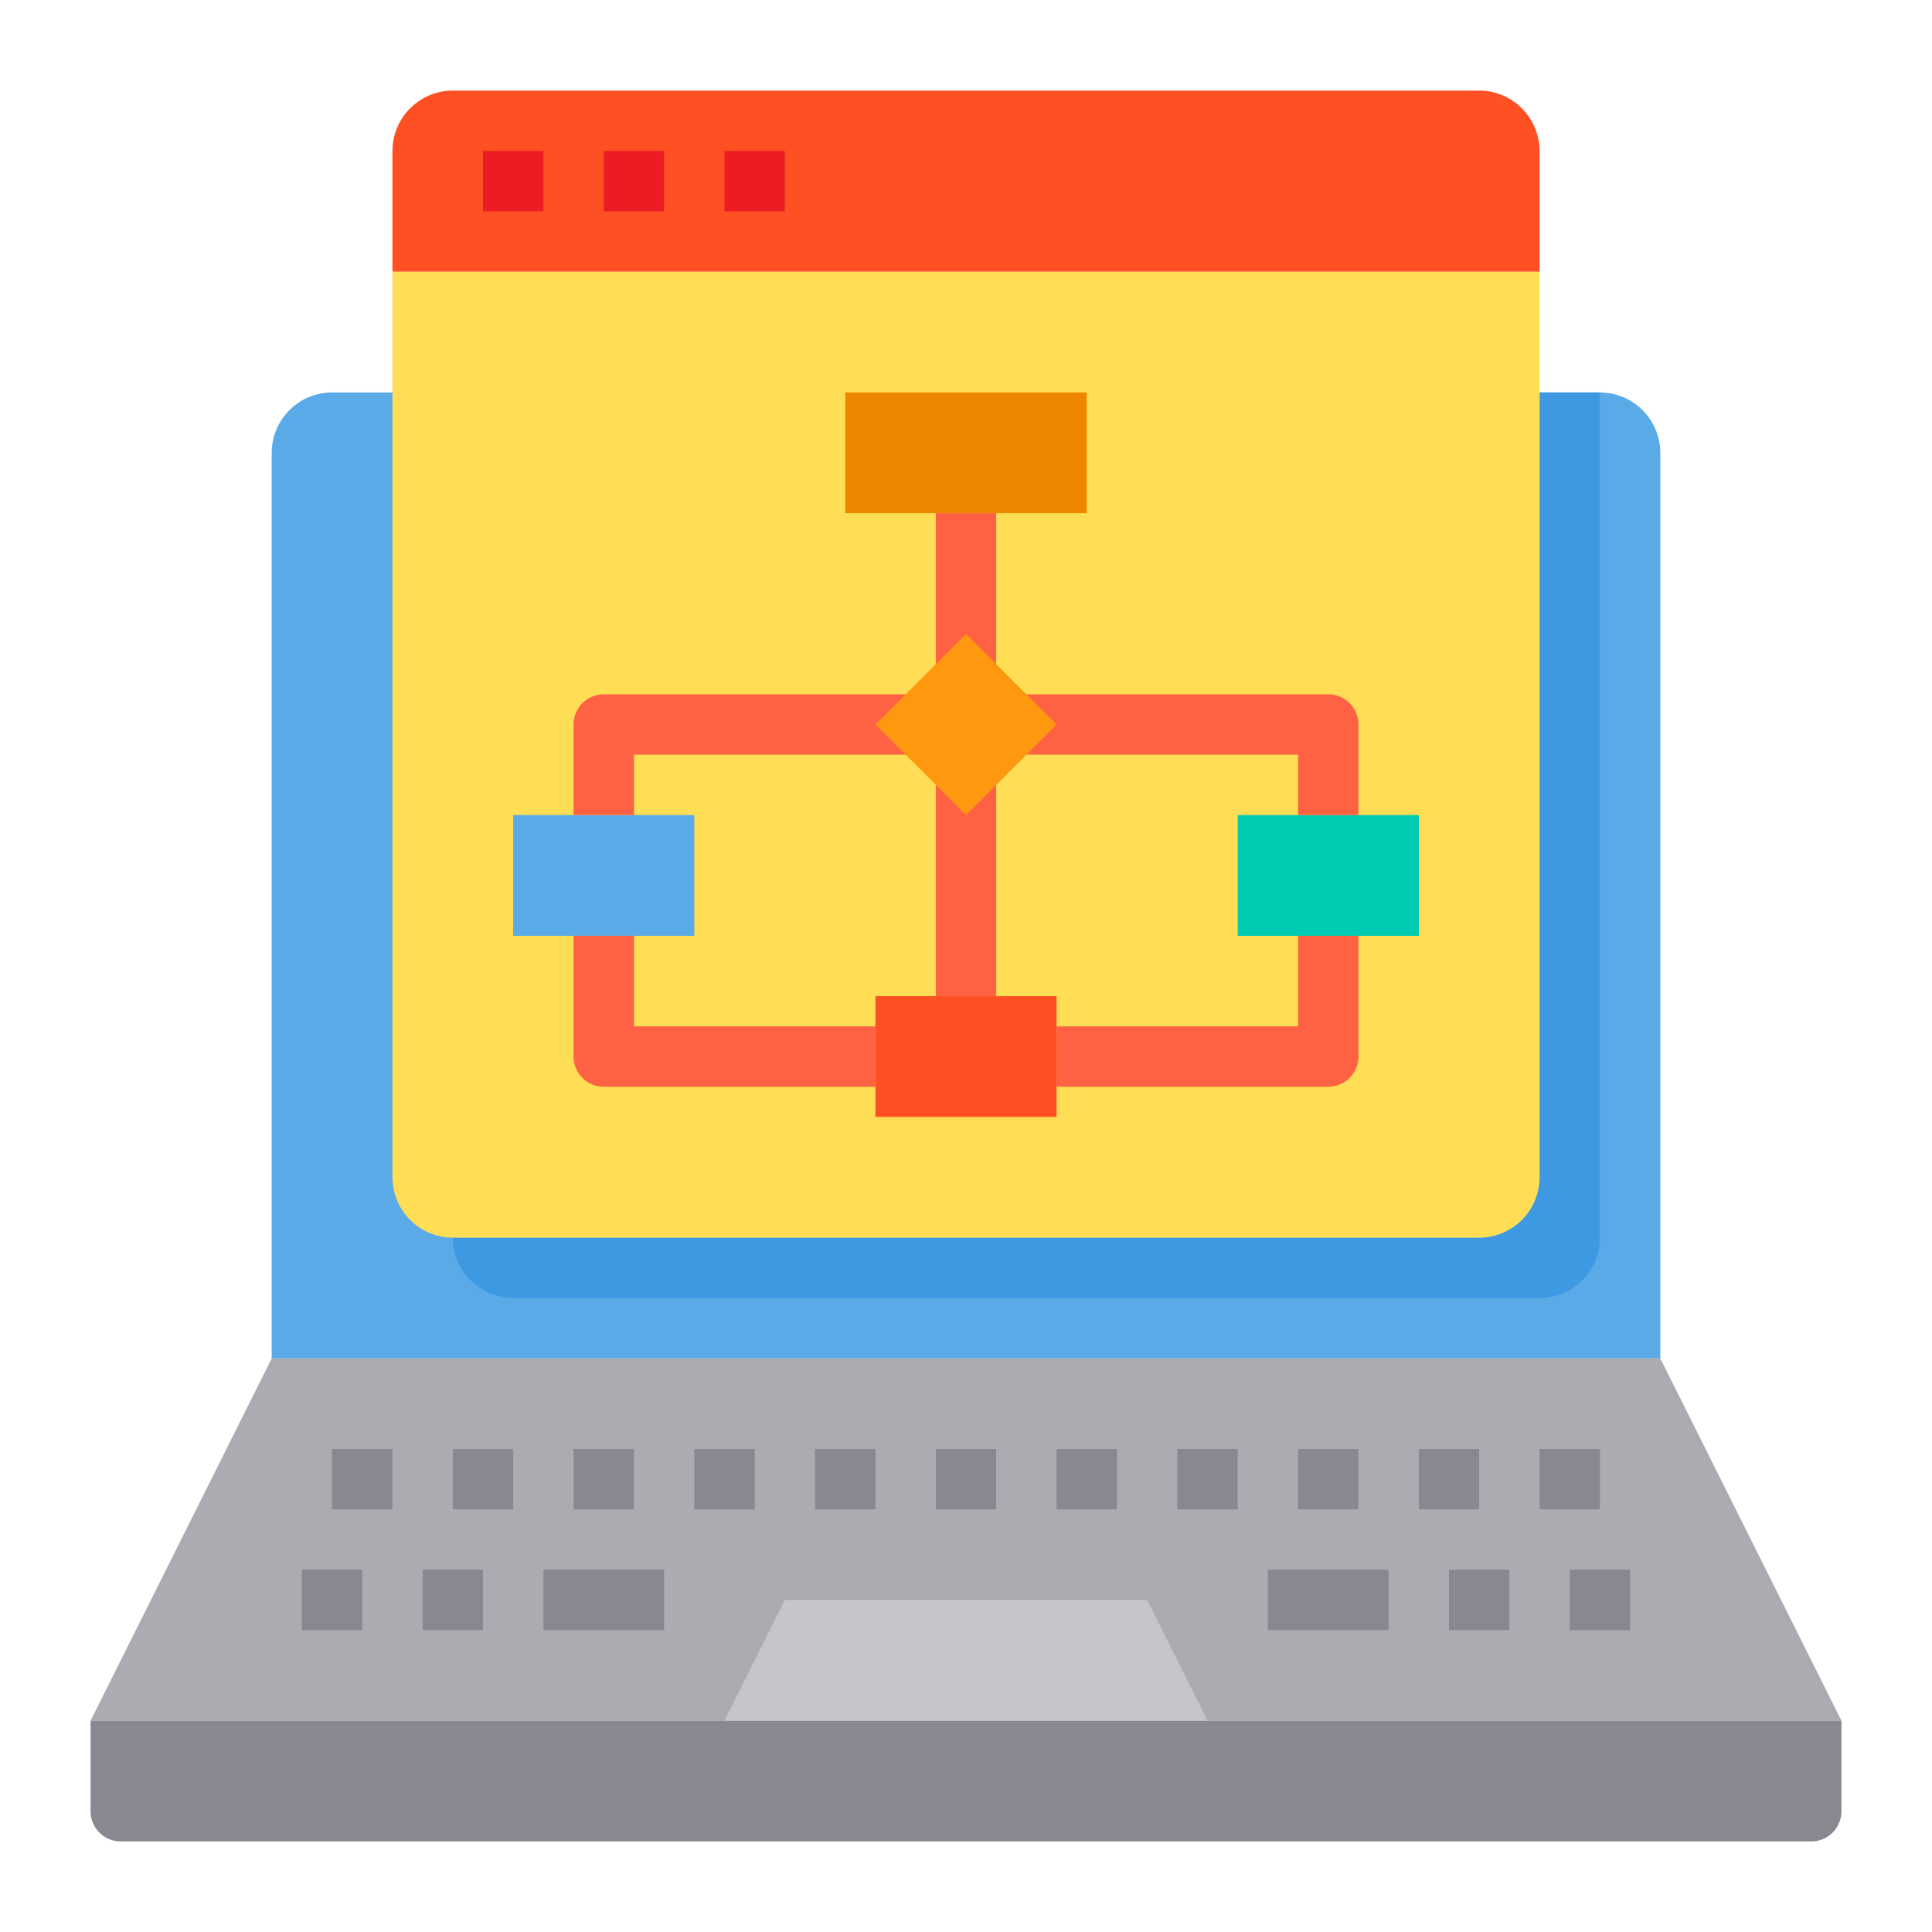 <svg xmlns="http://www.w3.org/2000/svg" viewBox="0 0 64 64"><path fill="#5aaae7" d="M55,15V45H9V15a2.006,2.006,0,0,1,2-2H53A2.006,2.006,0,0,1,55,15Z"></path><path fill="#3d9ae2" d="M53,13V41a2.006,2.006,0,0,1-2,2H17a2.006,2.006,0,0,1-2-2H49a2.006,2.006,0,0,0,2-2V13Z"></path><polygon fill="#acabb1" points="55 45 9 45 3 57 24 57 40 57 61 57 55 45"></polygon><path fill="#ffde55" d="M51,9V39a2.006,2.006,0,0,1-2,2H15a2.006,2.006,0,0,1-2-2V9Z"></path><path fill="#898890" d="M61,57v3a1,1,0,0,1-1,1H4a1,1,0,0,1-1-1V57H61Z"></path><path fill="#ff5023" d="M51,5V9H13V5a2.006,2.006,0,0,1,2-2H49A2.006,2.006,0,0,1,51,5Z"></path><polygon fill="#00ccb3" points="47 27 47 31 44 31 41 31 41 27 44 27 47 27"></polygon><polygon fill="#c6c5ca" points="38 53 40 57 24 57 26 53 38 53"></polygon><polygon fill="#ee8700" points="36 13 36 17 32 17 28 17 28 13 36 13"></polygon><polygon fill="#ff5023" points="35 35 35 37 29 37 29 35 29 33 32 33 35 33 35 35"></polygon><polygon fill="#5aaae7" points="23 27 23 31 20 31 17 31 17 27 20 27 23 27"></polygon><rect width="2" height="2" x="10" y="52" fill="#898890"></rect><rect width="2" height="2" x="14" y="52" fill="#898890"></rect><rect width="2" height="2" x="48" y="52" fill="#898890"></rect><rect width="2" height="2" x="52" y="52" fill="#898890"></rect><rect width="2" height="2" x="15" y="48" fill="#898890"></rect><rect width="2" height="2" x="11" y="48" fill="#898890"></rect><rect width="2" height="2" x="19" y="48" fill="#898890"></rect><rect width="2" height="2" x="23" y="48" fill="#898890"></rect><rect width="2" height="2" x="27" y="48" fill="#898890"></rect><rect width="2" height="2" x="31" y="48" fill="#898890"></rect><rect width="2" height="2" x="35" y="48" fill="#898890"></rect><rect width="2" height="2" x="39" y="48" fill="#898890"></rect><rect width="2" height="2" x="43" y="48" fill="#898890"></rect><rect width="2" height="2" x="47" y="48" fill="#898890"></rect><rect width="2" height="2" x="51" y="48" fill="#898890"></rect><rect width="4" height="2" x="18" y="52" fill="#898890"></rect><rect width="4" height="2" x="42" y="52" fill="#898890"></rect><rect width="2" height="6" x="31" y="17" fill="#ff6243"></rect><path fill="#ff6243" d="M45,27H43V25H33V23H44a1,1,0,0,1,1,1Z"></path><path fill="#ff6243" d="M21,27H19V24a1,1,0,0,1,1-1H31v2H21Z"></path><rect width="2" height="8" x="31" y="25" fill="#ff6243"></rect><path fill="#ff6243" d="M29,36H20a1,1,0,0,1-1-1V31h2v3h8Z"></path><path fill="#ff6243" d="M44,36H35V34h8V31h2v4A1,1,0,0,1,44,36Z"></path><rect width="2" height="2" x="16" y="5" fill="#ed1c24"></rect><rect width="2" height="2" x="20" y="5" fill="#ed1c24"></rect><rect width="2" height="2" x="24" y="5" fill="#ed1c24"></rect><rect width="4.243" height="4.243" x="29.879" y="21.879" fill="#ff9811" transform="rotate(-45 32 24)"></rect></svg>